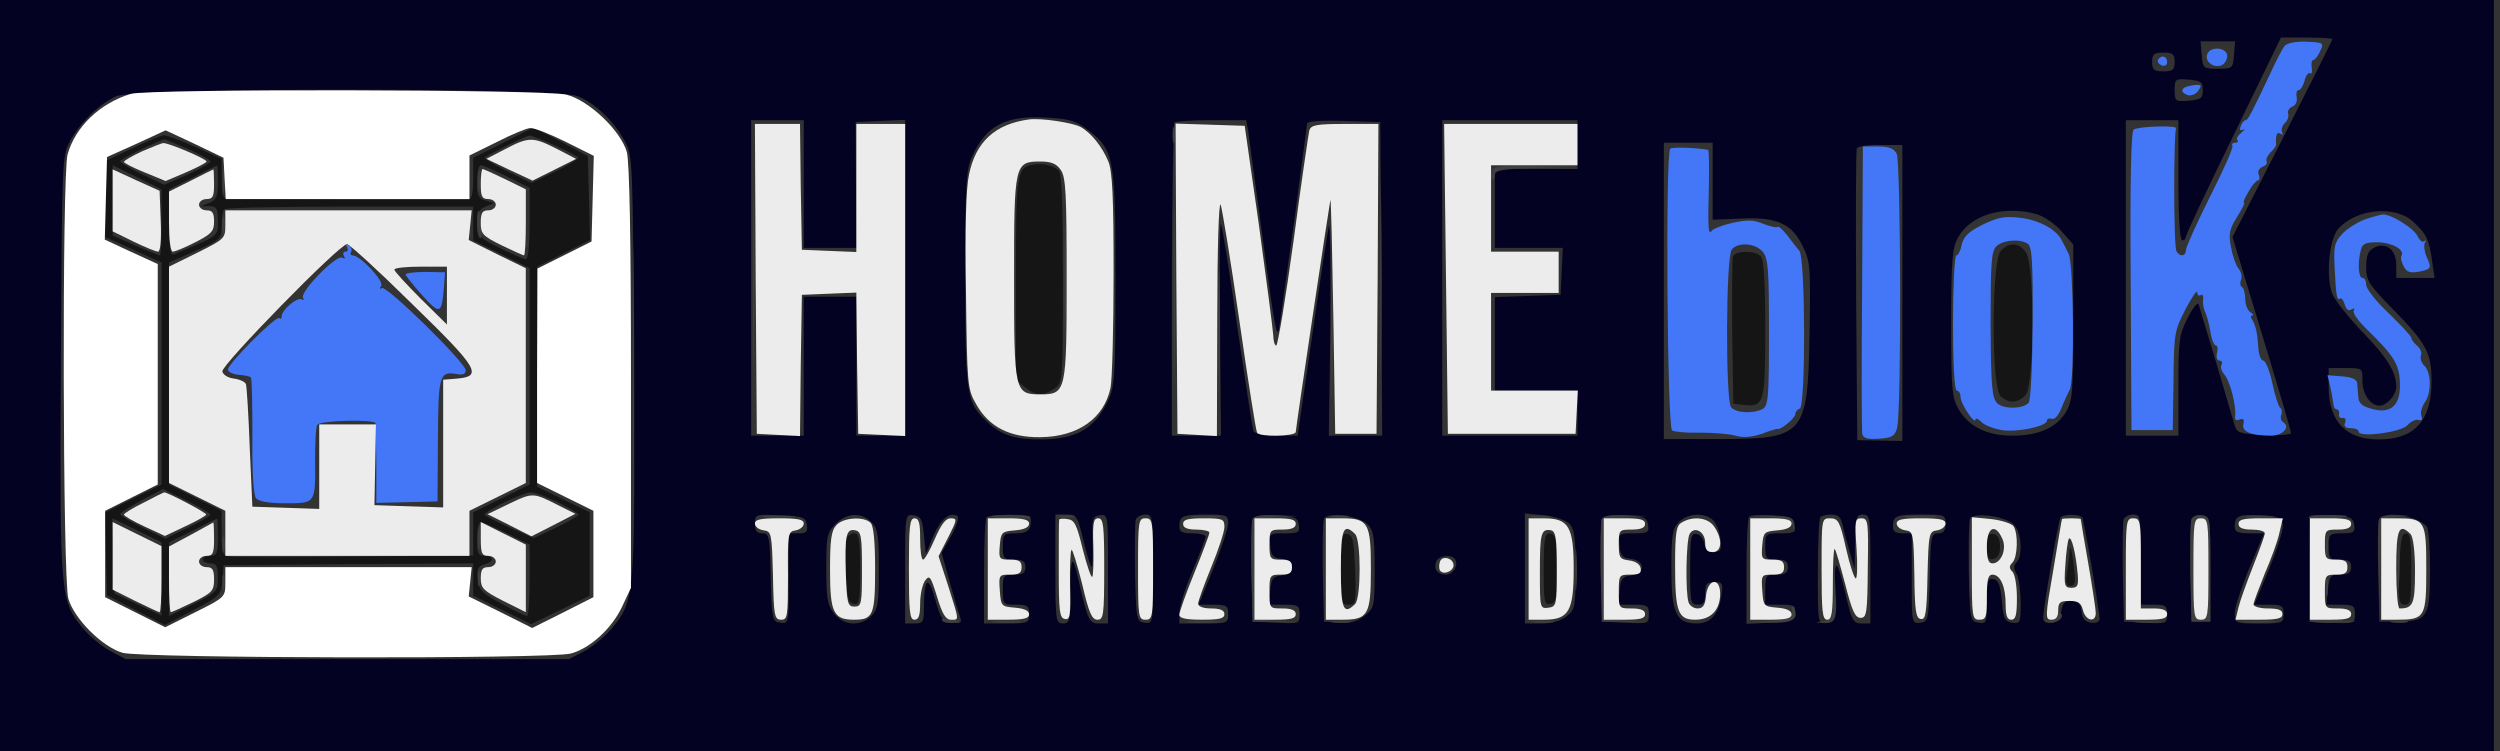 <svg width="213" height="64" viewBox="0 0 213 64" fill="none" xmlns="http://www.w3.org/2000/svg">
<rect x="0" y="0" width="213" height="64" fill="#333333" stroke="none"/>
<g clip-path="url(#clip0_661_802)">
<path d="M0 32V64H106.24H212.48V32V0H106.24H0V32ZM198.72 3.328C198.72 3.424 196.8 7.232 194.464 11.84L190.208 20.192L192.704 28.416C194.08 32.928 195.2 36.736 195.2 36.896C195.2 37.024 194.176 37.12 192.896 37.056C190.784 36.96 190.592 36.896 190.368 36.16C189.568 33.376 187.456 26.336 187.328 25.952C187.264 25.696 186.848 26.176 186.4 27.072C185.664 28.512 185.6 28.992 185.6 32.864V37.12H183.36H181.12V23.68V10.24H183.36H185.6V15.36C185.6 18.56 185.728 20.48 185.92 20.48C186.112 20.48 186.24 20.352 186.24 20.16C186.24 20 188.064 16.096 190.304 11.52L194.336 3.2H196.544C197.728 3.2 198.72 3.264 198.72 3.328ZM190.336 4.704C190.24 5.824 190.208 5.856 188.96 5.856C187.712 5.856 187.68 5.824 187.584 4.704L187.488 3.52H188.96H190.432L190.336 4.704ZM185.28 5.28C185.28 5.952 185.12 6.08 184.32 6.08C183.52 6.08 183.36 5.952 183.36 5.28C183.36 4.608 183.52 4.48 184.32 4.48C185.12 4.48 185.28 4.608 185.28 5.28ZM187.68 7.68C187.68 8.384 187.52 8.48 186.496 8.576C185.344 8.672 185.28 8.64 185.28 7.68C185.28 6.72 185.344 6.688 186.496 6.784C187.52 6.88 187.68 6.976 187.68 7.68ZM49.216 8.192C50.72 8.8 52.32 10.336 53.216 12C53.92 13.248 53.92 13.536 54.016 31.168C54.112 50.912 54.08 51.168 52.128 53.536C51.584 54.208 50.528 55.072 49.824 55.456L48.48 56.16H29.6H10.72L9.376 55.456C8.672 55.072 7.616 54.208 7.072 53.536C5.12 51.168 5.088 50.912 5.184 31.168C5.28 13.536 5.28 13.248 5.984 12C6.848 10.4 8.48 8.832 9.92 8.192C11.616 7.456 47.456 7.456 49.216 8.192ZM92.64 11.04C94.912 12.736 95.04 13.376 95.04 23.68C95.04 31.872 94.976 32.928 94.432 34.08C93.312 36.512 91.712 37.44 88.64 37.44C86.4 37.44 85.28 37.056 84.064 35.904C82.336 34.272 82.24 33.696 82.24 23.712C82.24 15.52 82.304 14.432 82.848 13.28C84 10.72 85.696 9.824 89.024 10.016C91.104 10.112 91.648 10.272 92.64 11.04ZM68.48 15.68V21.12H70.72H72.992L72.928 15.744L72.896 10.4L75.008 10.304L77.12 10.208V23.68V37.12H75.04H72.96V31.2V25.28H70.72H68.48V31.2V37.12H66.24H64V23.68V10.24H66.24H68.48V15.68ZM106.336 11.104C106.4 11.616 106.944 15.52 107.52 19.84C108.608 28.064 108.832 29.28 109.024 27.68C109.088 27.136 109.664 23.136 110.272 18.784C110.848 14.4 111.36 10.688 111.36 10.528C111.36 10.336 112.672 10.24 114.496 10.304L117.6 10.4L117.696 23.744L117.76 37.12H115.488H113.216L113.344 27.84C113.376 22.72 113.344 18.88 113.216 19.264C113.12 19.68 112.48 23.84 111.808 28.544L110.56 37.12H108.768C107.616 37.12 106.88 36.96 106.784 36.704C106.72 36.512 106.112 32.576 105.44 28C104.8 23.424 104.16 19.424 104.032 19.104C103.936 18.784 103.872 22.72 103.936 27.84L104.032 37.12H101.952H99.84V23.872C99.872 16.608 99.968 10.56 100.064 10.432C100.192 10.336 101.6 10.24 103.2 10.24H106.176L106.336 11.104ZM134.4 12.32V14.4H130.88H127.36V17.76V21.12H130.24H133.152L133.056 23.104L132.96 25.12L130.176 25.216L127.36 25.312V29.28V33.28H130.88H134.4V35.2V37.12H128.64H122.88V23.68V10.24H128.64H134.4V12.32ZM145.92 15.456V18.72L148.288 18.624C151.36 18.464 152.672 19.04 153.6 20.992C154.24 22.272 154.272 22.816 154.176 28.384C154.016 37.152 153.792 37.408 146.304 37.408H141.76V24.768V12.16H143.84H145.92V15.456ZM162.08 24.96V37.568L160.16 37.536L158.24 37.504L158.144 25.248C158.112 18.496 158.112 12.832 158.208 12.64C158.272 12.48 159.168 12.32 160.192 12.352H162.08V24.96ZM173.504 18.24C174.144 18.432 175.104 19.072 175.648 19.712L176.64 20.832V27.456C176.64 33.536 176.576 34.176 176 35.136C175.2 36.448 173.664 37.12 171.456 37.12C169.312 37.12 167.744 36.352 166.88 34.88C166.304 33.856 166.24 33.216 166.24 27.52C166.24 22.176 166.336 21.12 166.816 20.256C167.872 18.304 170.688 17.472 173.504 18.24ZM205.632 18.912C206.72 19.936 206.944 20.352 207.2 22.144L207.424 23.68H205.792H204.16V22.56C204.16 21.248 203.264 20.576 202.24 21.12C201.76 21.376 201.6 21.792 201.6 22.752C201.6 23.904 201.824 24.256 203.872 26.336C206.752 29.28 207.168 30.08 207.168 32.48C207.168 35.84 205.728 37.44 202.656 37.44C199.904 37.44 198.432 35.936 198.4 33.024V31.36H199.84C201.28 31.36 201.28 31.36 201.28 32.448C201.28 33.568 201.952 34.56 202.72 34.56C203.36 34.56 204.16 33.664 204.16 32.96C204.16 31.712 203.424 30.496 201.312 28.32C200.128 27.072 198.944 25.6 198.72 25.056C198.144 23.552 198.432 20.384 199.232 19.488C200.768 17.76 204.096 17.472 205.632 18.912ZM68.736 44.704C68.832 45.312 68.704 45.44 68.032 45.44H67.2V49.312C67.2 53.12 67.2 53.152 66.496 53.056C65.792 52.96 65.76 52.832 65.664 49.184C65.6 45.696 65.536 45.44 64.96 45.44C64.48 45.44 64.32 45.216 64.32 44.64C64.32 43.808 64.352 43.808 66.496 43.904C68.448 44 68.64 44.064 68.736 44.704ZM74.24 44.48C74.784 45.024 74.88 45.536 74.88 48.48C74.88 51.424 74.784 51.936 74.24 52.48C73.312 53.408 71.872 53.312 71.072 52.288C70.496 51.552 70.4 50.976 70.4 48.416C70.4 45.664 70.464 45.344 71.2 44.64C72.128 43.68 73.376 43.616 74.24 44.48ZM78.72 45.6L78.88 47.2L79.52 45.664C80.128 44.224 80.928 43.584 81.568 43.968C81.728 44.096 81.504 44.832 81.056 45.632L80.224 47.104L80.928 49.632C81.312 51.04 81.728 52.416 81.824 52.672C81.952 53.056 81.824 53.152 81.12 53.056C80.32 52.96 80.16 52.768 79.68 51.072C79.104 48.96 78.72 49.216 78.72 51.712C78.72 52.992 78.656 53.12 77.92 53.12H77.12V48.448C77.12 43.808 77.12 43.808 77.856 43.904C78.464 44 78.592 44.256 78.72 45.6ZM87.744 44.032C87.84 44.128 87.872 44.48 87.776 44.832C87.648 45.28 87.328 45.44 86.528 45.44C85.504 45.44 85.44 45.504 85.44 46.56C85.44 47.584 85.504 47.68 86.4 47.68C87.136 47.68 87.36 47.808 87.36 48.32C87.36 48.832 87.136 48.96 86.4 48.96C85.504 48.96 85.44 49.024 85.44 50.24C85.44 51.488 85.472 51.52 86.56 51.52C87.552 51.52 87.68 51.616 87.68 52.32C87.68 53.088 87.584 53.12 85.76 53.12H83.84V48.704C83.84 46.272 83.936 44.16 84.064 44.064C84.32 43.808 87.488 43.776 87.744 44.032ZM92.32 46.08C92.608 47.296 92.928 48.32 93.024 48.32C93.088 48.32 93.12 47.36 93.088 46.144C93.024 44.16 93.056 44 93.696 43.904C94.4 43.808 94.4 43.84 94.4 48.448V53.12H93.6C92.8 53.12 92.672 52.832 91.872 49.344C91.392 47.104 91.2 47.392 91.2 50.336C91.2 52.896 91.136 53.12 90.56 53.12C89.952 53.12 89.92 52.896 89.92 48.48V43.84H90.848C91.712 43.84 91.808 43.936 92.32 46.08ZM98.24 48.512C98.24 53.152 98.24 53.152 97.536 53.056C96.832 52.96 96.8 52.832 96.704 48.832C96.672 46.528 96.704 44.48 96.768 44.256C96.864 44.032 97.248 43.84 97.6 43.84C98.208 43.84 98.24 44.032 98.24 48.512ZM104.64 44.576C104.64 44.992 104.064 46.72 103.392 48.416L102.112 51.52H103.392C104.512 51.52 104.64 51.616 104.64 52.32C104.64 53.088 104.576 53.12 102.56 53.12H100.48V52.192C100.48 51.68 100.992 50.08 101.6 48.64C102.208 47.2 102.72 45.888 102.72 45.728C102.72 45.568 102.208 45.44 101.6 45.44C100.736 45.44 100.48 45.312 100.48 44.864C100.48 43.968 100.736 43.84 102.784 43.84C104.512 43.84 104.64 43.904 104.64 44.576ZM110.656 44.704C110.752 45.376 110.624 45.44 109.44 45.44C108.128 45.44 108.128 45.472 108.224 46.464C108.288 47.36 108.48 47.552 109.216 47.616C109.824 47.68 110.08 47.904 110.08 48.32C110.08 48.736 109.824 48.96 109.216 49.024C108.448 49.12 108.32 49.28 108.224 50.304L108.128 51.52H109.408C110.592 51.52 110.72 51.584 110.72 52.32C110.72 53.12 110.688 53.152 108.736 53.056L106.72 52.96L106.624 48.832C106.592 46.528 106.624 44.48 106.72 44.256C106.816 43.936 107.392 43.84 108.704 43.904C110.336 44 110.56 44.096 110.656 44.704ZM116.48 44.64C117.024 45.152 117.12 45.664 117.12 48.512C117.12 51.68 117.088 51.808 116.256 52.48C115.616 52.96 115.04 53.12 114.112 53.056L112.8 52.96L112.704 48.832C112.672 46.528 112.704 44.48 112.8 44.224C113.024 43.584 115.648 43.904 116.48 44.64ZM133.696 44.608C134.144 45.056 134.24 45.792 134.24 48.512C134.24 51.68 134.208 51.936 133.472 52.512C132.992 52.896 132.224 53.12 131.328 53.12H129.92V48.448V43.744L131.552 43.904C132.448 44 133.408 44.32 133.696 44.608ZM140.416 44.704C140.512 45.376 140.384 45.44 139.2 45.44C137.888 45.44 137.888 45.472 137.984 46.464C138.048 47.36 138.24 47.552 138.976 47.616C140.192 47.776 140.192 48.864 138.976 49.024C138.24 49.12 138.08 49.28 137.984 50.304L137.888 51.52H139.168C140.352 51.52 140.48 51.584 140.48 52.32C140.48 53.12 140.448 53.152 138.496 53.056L136.48 52.96L136.384 48.832C136.352 46.528 136.384 44.48 136.48 44.256C136.576 43.936 137.152 43.84 138.464 43.904C140.096 44 140.32 44.096 140.416 44.704ZM146.016 44.384C146.528 44.992 146.848 46.816 146.464 46.944C145.792 47.2 145.312 46.944 145.216 46.336C145.152 45.92 144.864 45.568 144.576 45.504C144.064 45.408 144 45.696 144 48.448C144 51.296 144.032 51.52 144.64 51.52C145.152 51.52 145.28 51.296 145.28 50.56C145.28 49.76 145.408 49.6 146.048 49.6C146.784 49.6 146.816 49.696 146.656 50.784C146.432 52.352 145.728 53.12 144.576 53.12C142.816 53.12 142.4 52.256 142.4 48.48C142.4 45.536 142.496 45.024 143.04 44.48C143.84 43.68 145.344 43.648 146.016 44.384ZM152.896 44.704C152.992 45.376 152.864 45.44 151.712 45.44C150.432 45.44 150.4 45.472 150.4 46.56C150.4 47.584 150.464 47.68 151.36 47.68C152.096 47.68 152.32 47.808 152.32 48.32C152.32 48.832 152.096 48.96 151.36 48.96C150.464 48.96 150.4 49.024 150.4 50.24V51.52H151.712C152.864 51.52 152.992 51.584 152.896 52.224C152.8 52.896 152.608 52.96 150.816 53.056L148.8 53.152V48.704C148.8 46.272 148.896 44.16 149.024 44.032C149.152 43.904 150.048 43.84 151.04 43.904C152.576 44 152.8 44.096 152.896 44.704ZM156.992 44.704C157.088 45.216 157.376 46.24 157.6 47.04L158.016 48.48L158.048 46.144C158.08 44.064 158.144 43.84 158.72 43.84C159.328 43.84 159.36 44.064 159.36 48.48V53.12H158.592C157.92 53.12 157.76 52.864 157.28 50.784C156.48 47.456 156.288 47.36 156.32 50.336C156.32 52.832 156.288 52.96 155.616 53.056C154.88 53.152 154.88 53.152 154.88 48.704C154.88 46.272 154.976 44.16 155.104 44.064C155.2 43.936 155.648 43.84 156.032 43.84C156.608 43.84 156.832 44.064 156.992 44.704ZM165.76 44.64C165.76 45.216 165.6 45.44 165.12 45.44C164.544 45.44 164.48 45.696 164.416 49.184C164.32 52.832 164.288 52.96 163.616 53.056C162.88 53.152 162.88 53.12 162.88 49.312V45.44H162.08C161.504 45.44 161.28 45.28 161.28 44.864C161.28 43.936 161.536 43.84 163.744 43.84C165.696 43.84 165.76 43.872 165.76 44.64ZM171.552 44.672C172.224 45.28 172.384 47.328 171.808 47.904C171.552 48.16 171.552 48.448 171.808 48.896C172 49.248 172.16 50.368 172.16 51.36C172.16 53.056 172.128 53.152 171.456 53.056C170.816 52.96 170.688 52.736 170.56 51.2C170.432 49.856 170.272 49.408 169.856 49.344C169.344 49.248 169.28 49.504 169.28 51.2C169.28 53.056 169.248 53.152 168.576 53.056C167.872 52.96 167.84 52.832 167.744 48.832C167.712 46.528 167.744 44.48 167.84 44.224C168.064 43.616 170.752 43.936 171.552 44.672ZM177.408 44.096C177.568 44.352 178.88 52.032 178.88 52.736C178.88 52.992 178.592 53.12 178.176 53.056C177.632 52.992 177.408 52.704 177.344 52.064C177.248 51.392 177.056 51.2 176.48 51.2C175.904 51.2 175.712 51.392 175.616 52.064C175.552 52.704 175.328 52.992 174.816 53.056C174.304 53.12 174.08 52.992 174.08 52.608C174.08 51.84 175.36 44.416 175.552 44.096C175.776 43.776 177.184 43.776 177.408 44.096ZM182.4 47.68V51.52H183.52C184.512 51.52 184.64 51.616 184.64 52.32C184.64 53.12 184.576 53.152 182.816 53.056L180.96 52.96L180.864 48.832C180.832 46.528 180.864 44.48 180.928 44.256C181.024 44.032 181.408 43.84 181.76 43.84C182.368 43.84 182.4 44.032 182.4 47.68ZM188.32 48.48V52.96H187.52H186.72L186.624 48.832C186.592 46.528 186.624 44.48 186.72 44.224C186.816 44 187.2 43.84 187.584 43.904C188.32 44 188.32 44.064 188.32 48.48ZM194.496 44.704C194.56 45.088 194.016 46.784 193.344 48.448L192.064 51.52H193.312C194.432 51.52 194.56 51.616 194.56 52.32C194.56 53.088 194.496 53.12 192.48 53.12C190.432 53.12 190.4 53.12 190.4 52.224C190.4 51.744 190.976 50.016 191.648 48.384L192.896 45.44H191.648C190.656 45.44 190.4 45.312 190.4 44.864C190.4 43.936 190.72 43.808 192.64 43.904C194.176 44 194.4 44.096 194.496 44.704ZM200.576 44.704C200.672 45.344 200.544 45.44 199.552 45.44C198.464 45.44 198.4 45.504 198.4 46.56C198.4 47.584 198.464 47.68 199.36 47.68C200.096 47.68 200.32 47.808 200.32 48.32C200.32 48.8 200.096 48.96 199.392 48.96C198.56 48.96 198.464 49.056 198.336 50.24L198.208 51.52H199.424C200.512 51.52 200.64 51.616 200.64 52.32C200.64 53.12 200.576 53.152 198.688 53.056L196.768 52.96V48.544C196.768 46.144 196.8 44.096 196.8 44C196.8 43.872 197.632 43.84 198.656 43.904C200.256 44 200.48 44.096 200.576 44.704ZM205.664 44.192C206.144 44.352 206.656 44.704 206.784 44.896C206.912 45.12 207.04 46.72 207.04 48.512C207.04 52.544 206.816 52.928 204.448 52.96H202.72L202.624 48.864C202.56 46.592 202.592 44.544 202.688 44.288C202.88 43.744 204.384 43.712 205.664 44.192ZM123.968 47.648C124.288 48.16 123.808 48.96 123.2 48.96C122.464 48.96 122.112 48.448 122.368 47.84C122.56 47.328 123.712 47.2 123.968 47.648Z" fill="#030222"/>
<path d="M42.818 12.192L40.322 13.44V15.2C40.322 16.384 40.194 16.96 39.938 16.992C39.714 16.992 35.202 16.992 29.922 16.992C24.642 16.96 20.002 16.96 19.618 16.96C18.946 16.96 18.882 16.8 18.882 15.232V13.536L16.642 12.512C15.394 11.968 14.21 11.52 13.986 11.52C13.762 11.52 12.546 12.032 11.266 12.64L8.962 13.728V16.96V20.192L11.362 21.28L13.762 22.368V31.84V41.28L11.362 42.464L8.93 43.68L9.026 47.2L9.122 50.72L11.586 52L14.05 53.248L16.45 52C18.786 50.752 18.85 50.688 18.946 49.44L19.042 48.16L29.698 48.064L40.322 48V49.376V50.752L42.786 51.968L45.25 53.184L47.746 51.968L50.242 50.752V47.2V43.648L48.002 42.56L45.762 41.472V32.096V22.72L48.002 21.6L50.274 20.448L50.178 16.896L50.082 13.312L47.842 12.096C46.626 11.456 45.538 10.912 45.442 10.912C45.346 10.912 44.162 11.488 42.818 12.192ZM47.266 12.384C48.354 12.896 49.282 13.344 49.282 13.44C49.282 13.536 48.386 14.08 47.298 14.624L45.282 15.584L43.298 14.624C42.178 14.08 41.282 13.536 41.282 13.44C41.314 13.312 44.674 11.616 45.122 11.552C45.218 11.52 46.178 11.904 47.266 12.384ZM15.97 12.672C17.058 13.152 17.922 13.632 17.922 13.76C17.922 13.888 17.026 14.4 15.97 14.88L13.986 15.744L12.13 14.848C11.074 14.368 10.242 13.856 10.242 13.728C10.242 13.568 12.898 12.256 13.986 11.872C14.018 11.84 14.914 12.224 15.97 12.672ZM13.762 18.944C13.762 20.48 13.698 21.76 13.634 21.76C13.538 21.76 12.61 21.376 11.554 20.928L9.602 20.064V17.088V14.08L11.682 15.104L13.762 16.128V18.944ZM18.562 15.52C18.562 16.736 18.434 17.024 17.858 17.28L17.122 17.568H17.858C18.466 17.6 18.562 17.76 18.562 18.848C18.562 20.16 18.722 20.032 14.818 21.664C14.498 21.792 14.402 21.12 14.402 18.976V16.128L16.418 15.136C17.506 14.56 18.434 14.112 18.498 14.112C18.53 14.08 18.562 14.72 18.562 15.52ZM43.202 15.04L45.122 16V19.04C45.122 20.896 44.994 22.08 44.802 22.08C44.61 22.08 43.618 21.632 42.562 21.12C40.77 20.224 40.642 20.064 40.642 19.04C40.642 18.144 40.802 17.824 41.378 17.6L42.082 17.312L41.378 17.088C40.77 16.928 40.642 16.672 40.642 15.488C40.642 14.72 40.802 14.08 40.962 14.08C41.154 14.08 42.146 14.528 43.202 15.04ZM40.322 19.04V20.48L42.722 21.664L45.122 22.848V32.064V41.28L42.722 42.464L40.322 43.648V45.504V47.328L30.338 47.424C24.834 47.488 20.002 47.488 19.618 47.424C18.946 47.328 18.882 47.136 18.882 45.408V43.52L16.642 42.4L14.402 41.28V31.808V22.368L16.642 21.376C18.818 20.416 18.882 20.352 18.882 19.2C18.882 18.56 18.978 17.92 19.106 17.824C19.202 17.696 24.034 17.6 29.826 17.6H40.322V19.04ZM17.922 43.84C17.922 43.968 17.058 44.448 16.002 44.96L14.082 45.888L12.162 44.96C11.106 44.448 10.242 43.936 10.242 43.808C10.242 43.68 11.074 43.168 12.066 42.624L13.89 41.664L15.906 42.656C17.026 43.2 17.922 43.744 17.922 43.84ZM47.522 42.784C48.482 43.264 49.282 43.744 49.282 43.84C49.282 43.968 48.418 44.448 47.362 44.96L45.474 45.856L43.394 44.928C42.242 44.416 41.282 43.936 41.282 43.84C41.282 43.552 44.578 41.952 45.186 41.952C45.506 41.92 46.53 42.304 47.522 42.784ZM13.762 49.344V52.448L11.778 51.52L9.762 50.56L9.666 47.36L9.57 44.16L11.682 45.184L13.762 46.208V49.344ZM18.562 45.76C18.562 47.136 18.466 47.36 17.922 47.36C17.57 47.36 17.282 47.488 17.282 47.68C17.282 47.84 17.57 48 17.922 48C18.434 48 18.562 48.224 18.562 49.216C18.562 50.368 18.498 50.464 16.482 51.456L14.402 52.48V49.344V46.208L16.418 45.216C17.506 44.64 18.434 44.192 18.498 44.192C18.53 44.16 18.562 44.864 18.562 45.76ZM43.202 45.44L45.122 46.4V49.44C45.122 51.104 45.026 52.48 44.898 52.48C44.738 52.48 43.778 52 42.722 51.424C41.026 50.528 40.802 50.272 40.706 49.344C40.61 48.48 40.738 48.224 41.25 48.096C42.114 47.872 42.114 47.36 41.282 47.36C40.738 47.36 40.642 47.136 40.642 45.92C40.642 45.12 40.802 44.48 40.962 44.48C41.154 44.48 42.146 44.928 43.202 45.44Z" fill="#151515"/>
<path d="M88.095 14.016C86.623 14.24 86.559 14.592 86.559 23.744V32.384L87.327 32.992C88.223 33.728 88.895 33.76 89.855 33.088C90.559 32.608 90.559 32.544 90.559 23.712C90.559 16.96 90.463 14.72 90.175 14.496C89.567 14.048 88.895 13.888 88.095 14.016Z" fill="#151515"/>
<path d="M147.647 21.856C147.583 22.08 147.551 24.992 147.583 28.32L147.679 34.4L148.575 34.496C150.303 34.688 150.399 34.368 150.399 28.032C150.399 23.936 150.271 22.08 150.015 21.824C149.503 21.312 147.871 21.344 147.647 21.856Z" fill="#151515"/>
<path d="M170.463 21.376C169.663 22.24 169.663 32.96 170.431 33.728C171.103 34.4 171.935 34.368 172.575 33.664C173.343 32.8 173.375 22.592 172.607 21.504C172.031 20.64 171.167 20.608 170.463 21.376Z" fill="#151515"/>
<path d="M72.129 45.856C72.032 46.112 72.001 47.424 72.064 48.832C72.16 50.944 72.257 51.36 72.737 51.456C73.216 51.552 73.281 51.264 73.281 48.512C73.281 45.952 73.184 45.44 72.8 45.44C72.513 45.44 72.225 45.632 72.129 45.856Z" fill="#151515"/>
<path d="M114.238 48.448C114.238 51.328 114.27 51.52 114.878 51.52C115.518 51.52 115.55 51.36 115.454 48.576C115.358 46.048 115.262 45.6 114.814 45.504C114.302 45.408 114.238 45.696 114.238 48.448Z" fill="#151515"/>
<path d="M131.52 48.512C131.52 51.264 131.584 51.552 132.096 51.456C132.544 51.36 132.672 50.944 132.736 49.12C132.864 46.496 132.64 45.44 132 45.44C131.616 45.44 131.52 46.016 131.52 48.512Z" fill="#151515"/>
<path d="M169.281 46.56C169.281 47.488 169.377 47.712 169.857 47.616C170.209 47.552 170.401 47.2 170.401 46.56C170.401 45.92 170.209 45.568 169.857 45.504C169.377 45.408 169.281 45.632 169.281 46.56Z" fill="#151515"/>
<path d="M176.322 47.072C176.322 47.328 176.226 48.064 176.13 48.704C175.97 49.664 176.034 49.92 176.386 49.92C176.802 49.92 176.866 49.6 176.706 48.384C176.546 46.912 176.322 46.144 176.322 47.072Z" fill="#151515"/>
<path d="M204.416 48.48C204.32 51.2 204.384 51.52 204.896 51.52C205.376 51.52 205.44 51.168 205.44 48.48C205.44 46.048 205.344 45.44 204.992 45.44C204.608 45.44 204.512 46.112 204.416 48.48Z" fill="#151515"/>
<path d="M194.655 3.904C194.463 4.128 193.919 5.184 193.439 6.24C191.775 9.76 191.519 10.24 191.327 10.24C191.199 10.24 191.007 10.464 190.911 10.752C190.783 11.072 190.847 11.168 191.135 11.04C191.327 10.912 191.263 11.04 190.975 11.296C190.655 11.552 190.495 11.84 190.623 11.936C190.719 12.064 190.655 12.16 190.431 12.16C190.207 12.16 190.111 12.288 190.207 12.416C190.303 12.544 189.439 14.496 188.287 16.768C187.167 19.008 186.239 21.056 186.239 21.312C186.239 21.824 185.727 21.92 185.439 21.408C185.183 21.056 185.183 11.328 185.407 10.944C185.567 10.656 182.239 10.752 181.791 11.04C181.567 11.168 181.471 15.52 181.535 23.936L181.599 36.64H183.359H185.119L185.183 32.416C185.215 28.384 185.279 28.16 186.207 26.336C186.751 25.312 187.199 24.672 187.199 24.896C187.199 25.12 187.327 25.248 187.487 25.152C187.647 25.024 187.743 25.216 187.711 25.504C187.647 25.824 187.743 26.304 187.871 26.56C187.999 26.816 188.223 27.584 188.319 28.224C188.415 28.896 188.639 29.44 188.799 29.44C188.927 29.44 188.991 29.728 188.895 30.08C188.799 30.464 188.895 30.72 189.087 30.72C189.311 30.72 189.375 30.88 189.279 31.072C189.151 31.232 189.279 31.648 189.535 31.936C190.015 32.48 190.559 34.688 190.431 35.488C190.367 35.744 190.527 35.872 190.815 35.744C191.135 35.616 191.231 35.744 191.135 36.128C190.975 36.768 191.775 37.12 193.471 37.12C194.495 37.12 195.167 36.384 194.527 35.968C194.335 35.872 194.271 35.584 194.367 35.328C194.463 35.104 194.399 34.816 194.271 34.752C194.143 34.656 193.823 33.696 193.599 32.64C193.375 31.584 193.023 30.72 192.831 30.72C192.639 30.72 192.447 30.24 192.415 29.664C192.319 28.288 192.191 27.776 191.903 27.264C191.743 27.072 191.743 26.88 191.903 26.88C192.031 26.88 191.967 26.752 191.711 26.592C191.487 26.432 191.295 25.92 191.295 25.472C191.295 24.992 191.167 24.544 191.007 24.448C190.879 24.384 190.815 24.096 190.943 23.84C191.039 23.552 190.943 23.136 190.719 22.88C190.495 22.592 190.207 21.792 190.079 21.056C189.855 19.936 189.951 19.52 190.591 18.496C191.007 17.824 191.295 17.28 191.199 17.28C191.071 17.28 191.263 16.832 191.583 16.32C191.871 15.776 192.255 15.36 192.383 15.36C192.511 15.36 192.543 15.136 192.447 14.88C192.319 14.624 192.479 14.336 192.767 14.208C193.055 14.112 193.215 13.888 193.119 13.76C193.023 13.6 193.183 13.28 193.439 12.992C193.727 12.736 193.951 12.416 193.919 12.32C193.887 11.456 193.983 11.2 194.303 11.392C194.495 11.52 194.559 11.488 194.431 11.264C194.335 11.072 194.431 10.752 194.655 10.496C194.911 10.272 195.039 9.888 194.943 9.664C194.879 9.472 195.039 9.184 195.295 9.088C195.583 8.992 195.743 8.64 195.679 8.288C195.615 7.968 195.679 7.68 195.839 7.68C195.999 7.68 196.223 7.328 196.351 6.88C196.447 6.432 196.671 6.144 196.831 6.24C196.959 6.336 197.023 6.112 196.959 5.76C196.895 5.408 196.959 5.12 197.087 5.12C197.215 5.12 197.503 4.768 197.663 4.384C198.015 3.648 197.983 3.616 196.479 3.552C195.583 3.52 194.847 3.68 194.655 3.904Z" fill="#4377F8"/>
<path d="M188.062 4.608C187.806 5.216 188.574 5.824 189.246 5.568C189.534 5.472 189.758 5.088 189.758 4.768C189.758 4.032 188.318 3.904 188.062 4.608Z" fill="#4377F8"/>
<path d="M183.872 5.088C183.776 5.248 183.904 5.44 184.16 5.568C184.448 5.664 184.64 5.568 184.64 5.28C184.64 4.768 184.128 4.64 183.872 5.088Z" fill="#4377F8"/>
<path d="M186.656 7.296C185.824 7.424 185.696 7.84 186.368 8.096C186.624 8.192 187.008 8.064 187.232 7.808C187.68 7.232 187.584 7.136 186.656 7.296Z" fill="#4377F8"/>
<path d="M142.302 12.672C141.886 13.088 142.046 36.416 142.462 36.672C142.686 36.8 143.742 36.896 144.862 36.864C145.982 36.864 147.326 36.96 147.87 37.12C148.51 37.312 149.246 37.248 150.11 36.96C150.782 36.704 151.39 36.512 151.454 36.544C151.678 36.672 152.958 35.616 152.958 35.296C152.958 35.104 153.118 34.88 153.342 34.816C153.854 34.624 153.822 21.984 153.31 21.376C153.118 21.152 152.638 20.544 152.286 20.064C151.902 19.584 151.518 19.232 151.454 19.328C151.358 19.424 150.814 19.296 150.238 19.072C149.438 18.72 148.862 18.72 147.646 18.976C146.782 19.168 145.982 19.488 145.854 19.648C145.534 20.096 145.502 19.456 145.598 15.744C145.63 14.144 145.598 12.8 145.534 12.768C144.478 12.576 142.494 12.512 142.302 12.672ZM150.174 21.44C150.654 22.016 150.718 22.88 150.718 28.32C150.718 33.92 150.654 34.56 150.174 34.848C149.342 35.264 147.902 35.2 147.486 34.688C147.006 34.08 147.038 21.856 147.55 21.248C148.094 20.608 149.534 20.704 150.174 21.44Z" fill="#4377F8"/>
<path d="M158.654 24.416C158.59 31.008 158.622 36.608 158.654 36.928C158.75 37.344 159.038 37.44 160.094 37.376C161.182 37.312 161.438 37.152 161.63 36.48C162.014 35.136 161.95 13.792 161.598 13.088C161.342 12.64 160.926 12.48 159.998 12.48H158.718L158.654 24.416Z" fill="#4377F8"/>
<path d="M168.926 19.136C167.71 19.744 167.294 20.16 167.134 20.864C167.038 21.344 166.846 21.76 166.686 21.76C166.526 21.76 166.398 24.352 166.398 27.52C166.398 31.136 166.526 33.28 166.718 33.28C166.91 33.28 167.038 33.536 167.038 33.824C167.038 34.4 168.286 36.256 168.318 35.744C168.318 35.584 168.542 35.68 168.798 35.936C169.054 36.224 169.822 36.512 170.526 36.64C171.838 36.864 174.398 36.32 174.398 35.84C174.398 35.68 174.59 35.616 174.814 35.68C175.038 35.776 175.39 35.392 175.614 34.816C175.838 34.24 176.19 33.504 176.35 33.184C176.766 32.416 176.67 22.496 176.254 21.632C176.062 21.248 175.806 20.736 175.678 20.512C175.262 19.584 173.758 18.752 172.158 18.56C170.814 18.4 170.27 18.496 168.926 19.136ZM172.766 20.768C173.118 20.992 173.214 22.304 173.182 27.552C173.15 31.264 173.022 34.144 172.83 34.336C172.318 34.848 170.75 34.88 170.174 34.368C169.726 33.92 169.63 33.056 169.598 27.68C169.598 22.4 169.662 21.44 170.078 20.992C170.654 20.448 172.062 20.32 172.766 20.768Z" fill="#4377F8"/>
<path d="M201.501 18.688C200.829 18.944 199.965 19.488 199.549 19.936C198.909 20.64 198.813 20.992 198.909 22.784C199.037 25.312 199.101 25.6 199.389 25.44C199.485 25.344 199.677 25.6 199.773 25.952C199.901 26.368 200.093 26.528 200.349 26.368C200.573 26.24 200.669 26.272 200.541 26.464C200.413 26.656 200.957 27.392 201.693 28.096C204.061 30.4 204.477 31.136 204.477 32.864C204.477 34.592 203.645 35.264 202.109 34.848C201.245 34.624 200.957 34.336 200.925 33.824C200.893 33.44 200.861 32.896 200.829 32.64C200.797 32.32 200.381 32.128 199.549 32.064L198.301 31.968L198.557 33.024C198.685 33.6 198.781 34.272 198.813 34.464C198.813 34.688 198.941 34.88 199.101 34.88C199.229 34.88 199.325 35.072 199.293 35.264C199.229 35.488 199.357 35.648 199.581 35.616C199.805 35.552 199.901 35.744 199.805 36C199.677 36.32 199.805 36.48 200.285 36.48C200.669 36.48 200.957 36.608 200.957 36.768C200.957 37.312 204.605 36.832 205.117 36.224C205.405 35.904 205.821 35.712 206.045 35.776C206.365 35.872 206.429 35.776 206.301 35.424C206.205 35.168 206.333 34.688 206.557 34.336C207.165 33.568 207.165 31.744 206.557 31.168C206.301 30.912 206.173 30.528 206.269 30.272C206.365 30.048 206.205 29.664 205.917 29.44C205.661 29.216 205.437 28.928 205.437 28.768C205.437 28.64 204.573 27.712 203.517 26.688C202.461 25.696 201.597 24.608 201.597 24.256C201.597 23.936 201.469 23.68 201.277 23.68C200.925 23.68 200.861 22.336 201.149 21.28C201.277 20.768 201.565 20.64 202.525 20.64C203.773 20.64 204.925 21.28 204.605 21.792C204.509 21.952 204.605 22.336 204.797 22.688C205.021 23.168 205.341 23.264 205.981 23.168C207.165 22.944 207.197 22.848 206.749 21.888C206.557 21.44 206.493 20.896 206.589 20.704C206.717 20.48 206.717 20.416 206.557 20.544C206.397 20.704 206.141 20.48 205.949 20.064C205.597 19.424 203.773 18.272 203.037 18.272C202.877 18.272 202.173 18.464 201.501 18.688Z" fill="#4377F8"/>
<path d="M29.566 21.056C29.694 21.28 29.63 21.44 29.438 21.44C29.246 21.44 29.182 21.6 29.31 21.824C29.438 22.048 29.406 22.08 29.15 21.952C28.67 21.664 25.502 24.896 25.822 25.376C25.918 25.536 25.886 25.6 25.694 25.504C25.342 25.28 23.998 26.4 23.998 26.944C23.998 27.136 23.902 27.232 23.806 27.104C23.518 26.848 19.262 31.136 19.422 31.52C19.486 31.712 19.902 31.904 20.382 31.936C20.83 31.968 21.31 32.064 21.374 32.16C21.47 32.224 21.502 34.496 21.502 37.184C21.47 40.256 21.598 42.208 21.822 42.464C22.046 42.72 22.91 42.88 24.318 42.88C26.91 42.88 26.878 42.912 26.846 39.2C26.846 37.728 26.91 36.352 27.038 36.192C27.262 35.808 31.998 35.712 31.998 36.064C32.03 36.224 32.03 37.792 32.062 39.584V42.848L34.686 42.784L37.278 42.72L37.31 37.472C37.342 31.904 37.438 31.616 38.942 31.872C39.422 31.968 39.678 31.872 39.678 31.552C39.678 30.912 32.926 24.288 32.542 24.544C32.35 24.672 32.318 24.576 32.478 24.352C32.734 23.936 30.686 21.76 30.046 21.76C29.886 21.76 29.79 21.632 29.918 21.472C30.014 21.312 29.918 21.056 29.726 20.928C29.47 20.8 29.438 20.832 29.566 21.056Z" fill="#4377F8"/>
<path d="M34.559 23.392C34.559 23.488 35.199 24.288 35.967 25.152C37.503 26.848 37.631 26.784 37.823 24.48L37.919 23.2L36.255 23.168C35.327 23.168 34.559 23.264 34.559 23.392Z" fill="#4377F8"/>
<path d="M99.906 11.52C99.906 12.128 99.97 12.384 100.066 12.064C100.13 11.776 100.13 11.264 100.066 10.944C99.97 10.656 99.906 10.912 99.906 11.52Z" fill="#404040"/>
<path d="M117.602 23.84C117.602 31.232 117.634 34.208 117.666 30.464C117.73 26.72 117.73 20.672 117.666 17.024C117.634 13.376 117.602 16.448 117.602 23.84Z" fill="#404040"/>
<path d="M64.16 24C64.16 30.784 64.192 33.536 64.224 30.176C64.288 26.784 64.288 21.216 64.224 17.856C64.192 14.464 64.16 17.216 64.16 24Z" fill="#404040"/>
<path d="M100 24.96C100 31.744 100.032 34.496 100.064 31.136C100.128 27.744 100.128 22.176 100.064 18.816C100.032 15.424 100 18.176 100 24.96Z" fill="#404040"/>
<path d="M18.977 15.36C18.977 16.32 19.041 16.736 19.105 16.224C19.169 15.744 19.169 14.976 19.105 14.464C19.041 13.984 18.977 14.4 18.977 15.36Z" fill="#404040"/>
<path d="M40.738 15.52C40.738 16.384 40.802 16.736 40.866 16.224C40.93 15.744 40.93 15.04 40.866 14.624C40.802 14.24 40.738 14.624 40.738 15.52Z" fill="#404040"/>
<path d="M127.139 14.56C127.043 14.848 127.043 15.168 127.171 15.264C127.267 15.392 127.363 15.232 127.363 14.944C127.363 14.496 127.875 14.4 130.979 14.304L134.563 14.208L130.947 14.144C127.939 14.08 127.299 14.176 127.139 14.56Z" fill="#404040"/>
<path d="M53.922 32C53.922 41.76 53.954 45.76 53.986 40.864C54.05 36 54.05 28 53.986 23.104C53.954 18.24 53.922 22.24 53.922 32Z" fill="#404040"/>
<path d="M90.688 24C90.688 28.32 90.751 30.08 90.784 27.904C90.847 25.76 90.847 22.24 90.784 20.064C90.751 17.92 90.688 19.68 90.688 24Z" fill="#404040"/>
<path d="M40.641 19.008C40.641 19.616 40.737 20.192 40.897 20.288C41.025 20.352 41.089 19.872 41.025 19.168C40.865 17.632 40.641 17.536 40.641 19.008Z" fill="#404040"/>
<path d="M18.945 19.2C18.945 19.808 19.009 20.064 19.105 19.744C19.169 19.456 19.169 18.944 19.105 18.624C19.009 18.336 18.945 18.592 18.945 19.2Z" fill="#404040"/>
<path d="M103.809 28.48C103.809 33.312 103.873 35.296 103.905 32.864C103.969 30.464 103.969 26.496 103.905 24.064C103.873 21.664 103.809 23.648 103.809 28.48Z" fill="#404040"/>
<path d="M113.41 28.8C113.41 33.472 113.474 35.36 113.506 33.024C113.57 30.72 113.57 26.88 113.506 24.544C113.474 22.24 113.41 24.128 113.41 28.8Z" fill="#404040"/>
<path d="M65.184 44.064C65.76 44.128 66.784 44.128 67.424 44.064C68.096 44 67.648 43.936 66.4 43.936C65.184 43.936 64.64 44 65.184 44.064Z" fill="#404040"/>
<path d="M84.48 44.032C85.568 44.256 87.936 44.288 87.776 44.064C87.712 43.936 86.816 43.872 85.824 43.872C84.832 43.904 84.224 43.968 84.48 44.032Z" fill="#404040"/>
<path d="M90.338 44.064C90.626 44.128 91.138 44.128 91.458 44.064C91.746 43.968 91.49 43.904 90.882 43.904C90.274 43.904 90.018 43.968 90.338 44.064Z" fill="#404040"/>
<path d="M101.696 44.064C102.24 44.128 103.2 44.128 103.776 44.064C104.32 44 103.872 43.936 102.72 43.936C101.568 43.936 101.12 44 101.696 44.064Z" fill="#404040"/>
<path d="M106.69 44.256C106.626 44.48 106.594 46.528 106.626 48.832L106.722 52.96L108.802 52.992L110.882 53.024L108.898 52.896L106.882 52.768V48.48V44.192L108.738 44.064L110.562 43.968L108.706 43.904C107.426 43.872 106.818 43.968 106.69 44.256Z" fill="#404040"/>
<path d="M113.536 44.064C113.92 44.128 114.496 44.128 114.816 44.064C115.104 43.968 114.784 43.904 114.08 43.936C113.376 43.936 113.12 44 113.536 44.064Z" fill="#404040"/>
<path d="M130.499 44.064C130.883 44.128 131.523 44.128 131.939 44.064C132.323 44 132.003 43.936 131.203 43.936C130.403 43.936 130.083 44 130.499 44.064Z" fill="#404040"/>
<path d="M136.448 44.256C136.384 44.48 136.352 46.528 136.384 48.832L136.48 52.96L138.56 52.992L140.64 53.024L138.656 52.896L136.64 52.768V48.48V44.192L138.496 44.064L140.32 43.968L138.464 43.904C137.184 43.872 136.576 43.968 136.448 44.256Z" fill="#404040"/>
<path d="M150.849 44.064C152.353 44.16 152.609 44.288 152.769 44.896C152.897 45.504 152.897 45.472 152.865 44.8C152.801 44.064 152.673 44 150.945 43.968L149.121 43.936L150.849 44.064Z" fill="#404040"/>
<path d="M162.465 44.064C163.041 44.128 164.065 44.128 164.705 44.064C165.377 44 164.929 43.936 163.681 43.936C162.465 43.936 161.921 44 162.465 44.064Z" fill="#404040"/>
<path d="M186.721 44.224C186.625 44.48 186.593 46.528 186.625 48.832L186.721 52.96H187.521H188.321V48.48C188.321 44.064 188.321 44 187.585 43.904C187.201 43.84 186.817 44 186.721 44.224ZM188.161 48.48C188.161 52.576 188.129 52.8 187.521 52.8C186.913 52.8 186.881 52.576 186.881 48.48C186.881 44.384 186.913 44.16 187.521 44.16C188.129 44.16 188.161 44.384 188.161 48.48Z" fill="#404040"/>
<path d="M191.619 44.064C192.195 44.128 193.059 44.128 193.539 44.064C194.019 44 193.539 43.936 192.483 43.936C191.427 43.936 191.043 44 191.619 44.064Z" fill="#404040"/>
<path d="M196.705 44.064C196.609 44.224 197.217 44.288 198.017 44.224C200.353 44.064 200.641 43.904 198.657 43.872C197.665 43.872 196.769 43.936 196.705 44.064Z" fill="#404040"/>
<path d="M202.688 44.256C202.624 44.48 202.592 46.176 202.656 48.032L202.752 51.36L202.816 47.776L202.88 44.192L204.096 44.064L205.28 43.936L204.064 43.904C203.328 43.872 202.784 44 202.688 44.256Z" fill="#404040"/>
<path d="M40.738 45.92C40.738 46.784 40.802 47.136 40.866 46.624C40.93 46.144 40.93 45.44 40.866 45.024C40.802 44.64 40.738 45.024 40.738 45.92Z" fill="#404040"/>
<path d="M167.809 48.48C167.809 50.784 167.841 51.648 167.905 50.464C167.969 49.28 167.969 47.392 167.905 46.304C167.841 45.216 167.809 46.176 167.809 48.48Z" fill="#404040"/>
<path d="M18.945 46.4C18.945 47.008 19.009 47.264 19.105 46.944C19.169 46.656 19.169 46.144 19.105 45.824C19.009 45.536 18.945 45.792 18.945 46.4Z" fill="#404040"/>
<path d="M198.176 46.56C198.176 47.264 198.24 47.52 198.304 47.104C198.368 46.72 198.368 46.144 198.304 45.824C198.208 45.536 198.144 45.856 198.176 46.56Z" fill="#404040"/>
<path d="M204.289 48.32C204.289 49.984 204.321 50.688 204.385 49.824C204.449 48.992 204.449 47.648 204.385 46.784C204.321 45.952 204.289 46.656 204.289 48.32Z" fill="#404040"/>
<path d="M134.211 48.48C134.211 50.048 134.243 50.752 134.307 50.016C134.371 49.28 134.371 47.968 134.307 47.136C134.243 46.304 134.211 46.88 134.211 48.48Z" fill="#404040"/>
<path d="M40.707 49.28C40.707 49.888 40.771 50.144 40.867 49.824C40.931 49.536 40.931 49.024 40.867 48.704C40.771 48.416 40.707 48.672 40.707 49.28Z" fill="#404040"/>
<path d="M18.945 49.6C18.945 50.208 19.009 50.464 19.105 50.144C19.169 49.856 19.169 49.344 19.105 49.024C19.009 48.736 18.945 48.992 18.945 49.6Z" fill="#404040"/>
<path d="M156.227 50.624C156.163 52.544 156.099 52.768 155.459 52.896L154.723 53.024L155.459 53.088C156.387 53.12 156.547 52.672 156.387 50.368L156.291 48.48L156.227 50.624Z" fill="#404040"/>
<path d="M198.176 50.08C198.176 50.784 198.24 51.04 198.304 50.624C198.368 50.24 198.368 49.664 198.304 49.344C198.208 49.056 198.144 49.376 198.176 50.08Z" fill="#404040"/>
<path d="M152.673 52.064C152.641 52.704 152.449 52.768 150.657 52.896L148.641 52.992L150.657 53.056C152.705 53.12 153.281 52.8 152.865 51.776C152.769 51.552 152.673 51.68 152.673 52.064Z" fill="#404040"/>
<path d="M175.362 52.416C175.362 52.64 175.042 52.832 174.658 52.832C174.05 52.864 174.018 52.896 174.53 53.024C175.17 53.184 175.938 52.64 175.586 52.256C175.458 52.16 175.362 52.224 175.362 52.416Z" fill="#404040"/>
<path d="M80.289 52.896C80.449 53.056 80.897 53.12 81.313 53.056C81.953 52.96 81.921 52.896 81.025 52.768C80.385 52.672 80.097 52.704 80.289 52.896Z" fill="#404040"/>
<path d="M196.771 52.896C196.899 53.024 197.891 53.12 198.915 53.056L200.803 52.96L198.659 52.8C197.475 52.704 196.643 52.768 196.771 52.896Z" fill="#404040"/>
<path d="M84.739 53.024C85.283 53.088 86.243 53.088 86.819 53.024C87.363 52.96 86.915 52.896 85.763 52.896C84.611 52.896 84.163 52.96 84.739 53.024Z" fill="#404040"/>
<path d="M101.344 53.024C101.92 53.088 102.944 53.088 103.584 53.024C104.256 52.96 103.808 52.896 102.56 52.896C101.344 52.896 100.8 52.96 101.344 53.024Z" fill="#404040"/>
<path d="M113.538 53.024C113.922 53.088 114.562 53.088 114.978 53.024C115.362 52.96 115.042 52.896 114.242 52.896C113.442 52.896 113.122 52.96 113.538 53.024Z" fill="#404040"/>
<path d="M130.656 53.024C131.136 53.088 131.84 53.088 132.256 53.024C132.64 52.96 132.256 52.896 131.36 52.896C130.496 52.896 130.144 52.96 130.656 53.024Z" fill="#404040"/>
<path d="M182.018 53.024C182.594 53.088 183.458 53.088 183.938 53.024C184.418 52.96 183.938 52.896 182.882 52.896C181.826 52.896 181.442 52.96 182.018 53.024Z" fill="#404040"/>
<path d="M191.266 53.024C191.842 53.088 192.866 53.088 193.506 53.024C194.178 52.96 193.73 52.896 192.482 52.896C191.266 52.896 190.722 52.96 191.266 53.024Z" fill="#404040"/>
<path d="M203.778 53.024C204.162 53.088 204.738 53.088 205.058 53.024C205.346 52.928 205.026 52.864 204.322 52.896C203.618 52.896 203.362 52.96 203.778 53.024Z" fill="#404040"/>
<path d="M11.135 8C8.511 8.8 6.431 10.784 5.759 13.152C5.279 14.848 5.343 49.344 5.823 51.008C6.335 52.736 8.703 55.104 10.431 55.616C12.095 56.096 46.911 56.16 48.639 55.68C50.303 55.232 52.127 53.536 52.991 51.712L53.759 50.08V32.16C53.759 20.224 53.631 13.824 53.407 12.96C52.895 11.136 50.175 8.544 48.255 8.064C46.527 7.616 12.575 7.552 11.135 8ZM48.159 12.064L50.591 13.28L50.495 16.928L50.399 20.576L48.095 21.728L45.791 22.88L45.759 32V41.152L48.159 42.336L50.559 43.52V47.2V50.88L47.967 52.192L45.343 53.504L42.655 52.16L39.935 50.816L40.063 49.568L40.191 48.32H29.695H19.199V49.6C19.199 50.88 19.199 50.88 16.639 52.16L14.079 53.44L11.519 52.16L8.959 50.88V47.2V43.52L11.199 42.4L13.439 41.28V31.872V22.496L11.199 21.472L8.927 20.416L9.023 16.896L9.119 13.376L11.615 12.256L14.111 11.104L16.575 12.256L19.039 13.44L19.135 15.2L19.231 16.96H29.599H39.999V15.104V13.248L42.335 12.096C43.583 11.456 44.895 10.912 45.183 10.912C45.503 10.88 46.847 11.424 48.159 12.064Z" fill="white"/>
<path d="M43.038 12.704L41.438 13.536L43.389 14.464L45.373 15.392L47.23 14.464L49.086 13.536L47.422 12.672C45.406 11.648 45.053 11.648 43.038 12.704Z" fill="#ECECEC"/>
<path d="M12.095 12.896C11.263 13.28 10.559 13.696 10.559 13.792C10.559 13.888 11.359 14.304 12.319 14.688L14.111 15.424L15.839 14.688C16.799 14.272 17.599 13.856 17.599 13.76C17.599 13.536 14.335 12.16 13.919 12.192C13.759 12.192 12.927 12.544 12.095 12.896Z" fill="#ECECEC"/>
<path d="M9.598 17.088V19.712L11.358 20.576C12.35 21.056 13.278 21.44 13.47 21.44C13.662 21.44 13.758 20.448 13.694 18.848L13.598 16.256L11.614 15.36L9.598 14.432V17.088Z" fill="#ECECEC"/>
<path d="M16.254 15.392L14.398 16.32V18.88C14.398 20.416 14.526 21.44 14.718 21.44C14.91 21.44 15.774 21.088 16.638 20.64C18.014 19.936 18.238 19.712 18.238 18.88C18.238 18.144 18.11 17.92 17.598 17.92C17.246 17.92 16.958 17.696 16.958 17.44C16.958 17.184 17.246 16.96 17.598 16.96C18.142 16.96 18.238 16.736 18.238 15.68C18.238 14.976 18.206 14.4 18.174 14.432C18.11 14.464 17.246 14.88 16.254 15.392Z" fill="#ECECEC"/>
<path d="M40.961 15.68C40.961 16.736 41.057 16.96 41.601 16.96C41.953 16.96 42.241 17.184 42.241 17.44C42.241 17.696 41.953 17.92 41.601 17.92C41.089 17.92 40.961 18.144 40.961 18.976C40.961 19.936 41.121 20.096 42.721 20.896C43.713 21.376 44.577 21.76 44.641 21.76C44.737 21.76 44.801 20.48 44.801 18.944V16.128L43.041 15.264C42.049 14.784 41.185 14.4 41.121 14.4C41.025 14.4 40.961 14.976 40.961 15.68Z" fill="#ECECEC"/>
<path d="M19.198 19.136C19.198 20.32 19.166 20.352 16.798 21.536L14.398 22.72V31.936V41.152L16.798 42.336L19.198 43.52V45.44V47.36H29.598H39.998V45.44V43.52L42.398 42.336L44.798 41.152V32V22.848L42.366 21.664L39.934 20.448L40.062 19.2L40.19 17.92H29.694H19.198V19.136ZM35.134 25.92C40.766 31.392 41.15 32.064 38.942 32.256L37.758 32.352V37.792V43.232L34.846 43.136L31.902 43.04L31.966 39.584L32.03 36.16H29.63H27.198V39.744V43.36L24.35 43.264L21.502 43.168L21.278 38.144C21.182 35.392 21.022 32.96 20.958 32.736C20.894 32.544 20.446 32.32 19.934 32.256C19.422 32.192 19.006 31.936 18.942 31.648C18.846 31.104 28.926 20.8 29.566 20.8C29.758 20.8 32.286 23.104 35.134 25.92ZM38.078 25.184V27.648L35.838 25.44C34.622 24.224 33.598 23.104 33.598 22.976C33.598 22.816 34.622 22.72 35.838 22.72H38.078V25.184Z" fill="#ECECEC"/>
<path d="M12.255 42.816C11.327 43.264 10.559 43.744 10.559 43.84C10.559 43.968 11.359 44.416 12.319 44.864L14.047 45.664L15.807 44.832C16.767 44.384 17.567 43.936 17.567 43.84C17.599 43.68 14.175 41.888 13.983 41.952C13.951 41.952 13.151 42.336 12.255 42.816Z" fill="#ECECEC"/>
<path d="M43.391 42.912L41.535 43.808L43.391 44.736L45.279 45.696L47.167 44.736L49.023 43.776L47.615 43.072C45.407 41.952 45.407 41.952 43.391 42.912Z" fill="#ECECEC"/>
<path d="M9.598 47.36V50.24L11.518 51.2C12.574 51.712 13.502 52.16 13.598 52.16C13.694 52.16 13.758 50.88 13.758 49.344V46.528L11.678 45.504L9.598 44.48V47.36Z" fill="#ECECEC"/>
<path d="M16.254 45.568L14.398 46.56V49.344C14.398 50.912 14.462 52.16 14.558 52.16C14.622 52.16 15.486 51.776 16.478 51.296C18.078 50.496 18.238 50.336 18.238 49.376C18.238 48.544 18.11 48.32 17.598 48.32C17.246 48.32 16.958 48.096 16.958 47.84C16.958 47.584 17.246 47.36 17.598 47.36C18.142 47.36 18.238 47.136 18.238 45.92C18.238 45.12 18.206 44.512 18.174 44.512C18.11 44.544 17.246 45.024 16.254 45.568Z" fill="#ECECEC"/>
<path d="M40.961 45.92C40.961 47.136 41.057 47.36 41.601 47.36C41.953 47.36 42.241 47.584 42.241 47.84C42.241 48.096 41.953 48.32 41.601 48.32C41.089 48.32 40.961 48.544 40.961 49.28C40.961 50.112 41.185 50.336 42.881 51.2L44.801 52.16V49.28V46.4L42.881 45.44L40.961 44.48V45.92Z" fill="#ECECEC"/>
<path d="M87.678 10.176C84.798 10.56 83.134 12.064 82.558 14.88C82.302 16.064 82.206 19.456 82.302 24.896C82.398 32.864 82.43 33.152 83.166 34.432C84.254 36.384 86.046 37.28 88.638 37.248C91.838 37.216 94.078 35.648 94.622 33.024C94.75 32.384 94.878 28.032 94.878 23.36C94.878 16.8 94.782 14.624 94.43 13.76C93.918 12.512 92.958 11.296 92.062 10.816C91.326 10.432 88.702 10.048 87.678 10.176ZM90.366 14.464C90.814 15.072 90.878 16.512 90.878 23.68C90.878 33.376 90.846 33.6 88.638 33.6C86.43 33.6 86.398 33.376 86.398 23.68C86.398 13.984 86.43 13.76 88.638 13.76C89.566 13.76 90.014 13.952 90.366 14.464Z" fill="#ECECEC"/>
<path d="M64.384 23.744L64.48 36.96L66.304 37.056L68.16 37.152L68.224 31.136L68.32 25.12L70.624 25.024L72.96 24.928L73.024 30.944L73.12 36.96L75.136 37.056L77.12 37.152V23.84V10.56H75.04H72.96V16V21.472L70.656 21.376L68.32 21.28L68.224 15.904L68.16 10.56H66.24H64.32L64.384 23.744Z" fill="#ECECEC"/>
<path d="M100.224 23.744L100.32 36.96L102.016 37.056L103.68 37.152L103.712 26.976C103.712 21.344 103.84 17.088 104 17.44C104.128 17.792 104.864 22.24 105.6 27.36C106.336 32.448 107.008 36.736 107.104 36.864C107.296 37.248 110.4 37.184 110.4 36.8C110.4 36.448 113.248 17.504 113.344 17.056C113.408 16.928 113.504 21.344 113.6 26.88L113.76 36.96H115.52H117.28L117.376 23.744L117.44 10.56H114.592C112.128 10.56 111.712 10.656 111.552 11.104C111.488 11.424 110.848 15.68 110.208 20.544C109.536 25.44 108.864 29.44 108.736 29.44C108.608 29.44 108.48 29.056 108.48 28.544C108.448 28.064 107.904 23.872 107.264 19.2L106.048 10.72L103.104 10.624L100.16 10.528L100.224 23.744Z" fill="#ECECEC"/>
<path d="M123.199 23.744L123.359 36.96H128.799H134.239L134.335 35.104L134.431 33.28H130.719H127.039V29.12V24.96H129.919H132.799V23.2V21.44H129.919H127.039V17.76V14.08H130.719H134.399V12.32V10.56H128.735H123.039L123.199 23.744Z" fill="#ECECEC"/>
<path d="M64.32 44.608C64.32 44.864 64.64 45.12 65.056 45.184C65.728 45.28 65.76 45.408 65.856 49.024C65.92 52.48 65.984 52.8 66.56 52.8C67.104 52.8 67.136 52.512 67.136 49.024C67.104 45.44 67.136 45.28 67.808 45.184C68.16 45.12 68.48 44.864 68.48 44.608C68.48 44.256 68 44.16 66.4 44.16C64.8 44.16 64.32 44.256 64.32 44.608Z" fill="#ECECEC"/>
<path d="M71.263 44.736C70.815 45.216 70.719 46.016 70.719 48.576C70.719 52.192 71.007 52.8 72.767 52.8C74.399 52.8 74.559 52.416 74.559 48.48C74.559 46.144 74.431 44.8 74.175 44.544C73.599 43.968 71.839 44.096 71.263 44.736ZM73.439 48.48C73.439 51.456 73.407 51.68 72.799 51.68C72.223 51.68 72.159 51.424 72.063 48.832C71.967 45.6 72.095 45.024 72.863 45.184C73.375 45.28 73.439 45.696 73.439 48.48Z" fill="#ECECEC"/>
<path d="M77.438 48.48C77.438 52.096 77.501 52.8 77.918 52.8C78.269 52.8 78.397 52.448 78.397 51.424C78.397 50.656 78.59 49.792 78.814 49.472C79.198 48.96 79.293 49.088 79.838 50.848C80.285 52.32 80.573 52.8 81.022 52.8C81.725 52.8 81.757 52.992 80.797 49.952L79.966 47.392L80.797 45.76C81.566 44.256 81.566 44.16 80.99 44.16C80.573 44.16 80.189 44.672 79.645 45.92C79.23 46.88 78.781 47.68 78.653 47.68C78.493 47.68 78.397 46.88 78.397 45.92C78.397 44.576 78.302 44.16 77.918 44.16C77.501 44.16 77.438 44.864 77.438 48.48Z" fill="#ECECEC"/>
<path d="M84.16 48.48V52.8H85.92C87.232 52.8 87.68 52.672 87.68 52.352C87.68 52.032 87.264 51.84 86.496 51.776C85.312 51.68 85.28 51.648 85.184 50.304C85.088 48.992 85.12 48.96 86.048 48.96C86.816 48.96 87.04 48.832 87.04 48.32C87.04 47.808 86.816 47.68 86.048 47.68C85.12 47.68 85.088 47.616 85.184 46.464C85.28 45.344 85.344 45.28 86.496 45.184C87.264 45.12 87.68 44.928 87.68 44.608C87.68 44.288 87.232 44.16 85.92 44.16H84.16V48.48Z" fill="#ECECEC"/>
<path d="M90.239 44.288C90.207 44.384 90.207 46.304 90.207 48.544C90.207 52.096 90.271 52.64 90.719 52.736C91.167 52.832 91.231 52.48 91.167 49.952C91.135 48.32 91.199 46.944 91.295 46.848C91.359 46.752 91.775 48.064 92.191 49.728C92.767 52.192 93.023 52.8 93.503 52.8C94.015 52.8 94.079 52.416 94.079 48.48C94.079 44.768 94.015 44.16 93.567 44.16C93.151 44.16 93.087 44.576 93.151 46.56C93.183 47.872 93.151 49.056 93.055 49.152C92.959 49.216 92.607 48.192 92.255 46.816C91.743 44.704 91.551 44.288 90.943 44.224C90.559 44.16 90.239 44.192 90.239 44.288Z" fill="#ECECEC"/>
<path d="M96.961 48.48C96.961 52.576 96.993 52.8 97.601 52.8C98.209 52.8 98.241 52.576 98.241 48.48C98.241 44.384 98.209 44.16 97.601 44.16C96.993 44.16 96.961 44.384 96.961 48.48Z" fill="#ECECEC"/>
<path d="M100.8 44.64C100.8 44.96 101.152 45.12 101.92 45.12C102.528 45.12 103.04 45.248 103.04 45.376C103.04 45.536 102.464 47.072 101.76 48.8C101.056 50.528 100.48 52.128 100.48 52.384C100.48 52.672 101.024 52.8 102.4 52.8C103.904 52.8 104.32 52.704 104.32 52.32C104.32 52 103.968 51.84 103.2 51.84C102.528 51.84 102.08 51.68 102.08 51.424C102.08 51.232 102.592 49.824 103.2 48.32C103.808 46.848 104.32 45.312 104.32 44.896C104.32 44.224 104.192 44.16 102.56 44.16C101.216 44.16 100.8 44.256 100.8 44.64Z" fill="#ECECEC"/>
<path d="M106.879 48.48V52.8H108.639C109.983 52.8 110.399 52.704 110.399 52.32C110.399 52 110.047 51.84 109.279 51.84C108.159 51.84 108.159 51.84 108.159 50.4C108.159 49.024 108.191 48.96 109.119 48.96C109.855 48.96 110.079 48.832 110.079 48.32C110.079 47.808 109.855 47.68 109.119 47.68C108.223 47.68 108.159 47.616 108.159 46.4C108.159 45.152 108.191 45.12 109.279 45.12C110.047 45.12 110.399 44.96 110.399 44.64C110.399 44.256 109.983 44.16 108.639 44.16H106.879V48.48Z" fill="#ECECEC"/>
<path d="M112.961 48.48V52.8H114.369C116.577 52.8 116.801 52.384 116.801 48.48C116.801 44.576 116.577 44.16 114.369 44.16H112.961V48.48ZM115.457 45.504C115.969 46.016 115.969 50.944 115.457 51.456C114.465 52.448 114.241 51.904 114.241 48.48C114.241 45.056 114.465 44.512 115.457 45.504Z" fill="#ECECEC"/>
<path d="M130.238 48.48V52.8H131.518C133.662 52.8 134.078 52.096 134.078 48.48C134.078 44.864 133.662 44.16 131.518 44.16H130.238V48.48ZM132.638 48.48C132.638 51.552 132.606 51.68 131.934 51.776C131.198 51.872 131.198 51.808 131.198 48.704C131.198 45.44 131.294 45.024 132.158 45.184C132.542 45.28 132.638 45.856 132.638 48.48Z" fill="#ECECEC"/>
<path d="M136.641 48.48V52.8H138.401C139.745 52.8 140.161 52.704 140.161 52.32C140.161 52 139.809 51.84 139.041 51.84C137.921 51.84 137.921 51.84 137.921 50.4C137.921 48.992 137.953 48.96 138.913 48.96C139.681 48.96 139.873 48.832 139.777 48.384C139.713 48.064 139.329 47.808 138.785 47.744C138.017 47.648 137.921 47.52 137.921 46.368C137.921 45.152 137.953 45.12 139.041 45.12C139.809 45.12 140.161 44.96 140.161 44.64C140.161 44.256 139.745 44.16 138.401 44.16H136.641V48.48Z" fill="#ECECEC"/>
<path d="M143.295 44.512C142.815 44.768 142.719 45.344 142.719 48.192C142.719 52.16 142.975 52.8 144.447 52.8C145.759 52.8 146.559 51.968 146.559 50.592C146.559 49.12 145.471 49.312 145.343 50.816C145.279 51.552 145.087 51.84 144.639 51.84C144.319 51.84 143.967 51.616 143.871 51.328C143.583 50.56 143.647 45.984 143.967 45.472C144.383 44.8 145.279 45.312 145.279 46.24C145.279 46.816 145.439 47.04 145.919 47.04C146.719 47.04 146.783 45.92 146.047 44.864C145.535 44.096 144.255 43.936 143.295 44.512Z" fill="#ECECEC"/>
<path d="M149.121 48.48V52.8H150.881C152.193 52.8 152.641 52.672 152.641 52.352C152.641 52.032 152.225 51.84 151.457 51.776C150.273 51.68 150.241 51.648 150.145 50.304C150.049 48.992 150.081 48.96 151.009 48.96C151.777 48.96 152.001 48.832 152.001 48.32C152.001 47.808 151.777 47.68 151.009 47.68C150.081 47.68 150.049 47.616 150.145 46.464C150.241 45.344 150.305 45.28 151.457 45.184C152.225 45.12 152.641 44.928 152.641 44.608C152.641 44.288 152.193 44.16 150.881 44.16H149.121V48.48Z" fill="#ECECEC"/>
<path d="M155.199 48.48C155.199 52.096 155.263 52.8 155.679 52.8C156.063 52.8 156.159 52.256 156.159 49.696C156.159 48 156.223 46.688 156.319 46.784C156.415 46.848 156.799 48.224 157.215 49.792C157.791 52.032 158.047 52.64 158.527 52.64C159.039 52.64 159.103 52.256 159.135 48.384C159.199 44.448 159.167 44.16 158.591 44.16C158.047 44.16 158.015 44.352 158.175 46.72C158.271 48.128 158.239 49.28 158.111 49.28C157.983 49.28 157.599 48.128 157.279 46.72C156.767 44.416 156.607 44.16 155.935 44.16C155.199 44.16 155.199 44.16 155.199 48.48Z" fill="#ECECEC"/>
<path d="M161.598 44.608C161.598 44.864 161.918 45.12 162.334 45.184C163.006 45.28 163.038 45.408 163.102 48.96C163.134 52.032 163.23 52.672 163.646 52.736C164.062 52.832 164.158 52.288 164.222 49.056C164.318 45.408 164.35 45.28 165.054 45.184C165.438 45.12 165.758 44.864 165.758 44.608C165.758 44.256 165.278 44.16 163.678 44.16C162.078 44.16 161.598 44.256 161.598 44.608Z" fill="#ECECEC"/>
<path d="M168 48.448C168 52.576 168.032 52.8 168.64 52.8C169.216 52.8 169.28 52.576 169.28 50.88C169.28 49.408 169.376 48.96 169.76 48.96C170.432 48.96 170.88 49.984 170.88 51.488C170.88 52.448 171.008 52.8 171.36 52.8C171.744 52.8 171.84 52.384 171.84 50.944C171.84 49.92 171.68 48.928 171.456 48.704C171.168 48.416 171.168 48.224 171.456 47.936C171.904 47.488 171.968 45.472 171.552 44.832C171.392 44.608 170.528 44.32 169.632 44.224L168 44.064V48.448ZM170.592 45.888C171.008 46.752 170.496 48 169.76 48C169.408 48 169.28 47.616 169.28 46.56C169.28 44.928 169.984 44.544 170.592 45.888Z" fill="#ECECEC"/>
<path d="M175.68 44.224C175.648 44.288 175.328 46.24 174.944 48.544C174.24 52.576 174.24 52.8 174.784 52.8C175.2 52.8 175.36 52.544 175.36 52C175.36 51.328 175.52 51.2 176.32 51.2C177.056 51.2 177.312 51.36 177.472 52C177.696 52.896 178.56 53.088 178.56 52.224C178.56 51.936 178.272 50.016 177.92 48C177.568 45.984 177.28 44.288 177.28 44.224C177.28 44.192 176.928 44.16 176.48 44.16C176.032 44.16 175.68 44.192 175.68 44.224ZM177.024 48.96C177.088 49.888 177.024 50.08 176.48 50.08C175.904 50.08 175.84 49.888 175.968 48.16C176.032 47.104 176.16 46.112 176.256 45.92C176.48 45.568 176.864 47.136 177.024 48.96Z" fill="#ECECEC"/>
<path d="M181.121 48.48V52.8H182.881C184.225 52.8 184.641 52.704 184.641 52.32C184.641 52 184.289 51.84 183.521 51.84H182.401V48C182.401 44.384 182.369 44.16 181.761 44.16C181.153 44.16 181.121 44.384 181.121 48.48Z" fill="#ECECEC"/>
<path d="M186.879 48.48C186.879 52.576 186.911 52.8 187.519 52.8C188.127 52.8 188.159 52.576 188.159 48.48C188.159 44.384 188.127 44.16 187.519 44.16C186.911 44.16 186.879 44.384 186.879 48.48Z" fill="#ECECEC"/>
<path d="M190.721 44.64C190.721 44.96 191.073 45.12 191.841 45.12C192.449 45.12 192.961 45.248 192.961 45.44C192.961 45.6 192.513 46.848 191.969 48.224C191.425 49.6 190.849 51.2 190.721 51.744L190.465 52.8H192.449C194.017 52.8 194.465 52.704 194.465 52.32C194.465 51.968 194.113 51.84 193.217 51.84C192.545 51.84 192.001 51.68 192.001 51.488C192.001 51.328 192.449 50.144 192.961 48.864C193.505 47.616 194.081 46.048 194.209 45.376L194.497 44.16H192.609C191.137 44.16 190.721 44.256 190.721 44.64Z" fill="#ECECEC"/>
<path d="M196.801 48.48V52.8H198.561C199.905 52.8 200.321 52.704 200.321 52.32C200.321 52 199.969 51.84 199.201 51.84C198.081 51.84 198.081 51.84 198.081 50.4C198.081 49.024 198.113 48.96 199.041 48.96C199.777 48.96 200.001 48.832 200.001 48.32C200.001 47.808 199.777 47.68 199.041 47.68C198.145 47.68 198.081 47.616 198.081 46.4C198.081 45.152 198.113 45.12 199.201 45.12C199.969 45.12 200.321 44.96 200.321 44.64C200.321 44.256 199.905 44.16 198.561 44.16H196.801V48.48Z" fill="#ECECEC"/>
<path d="M202.879 48.48V52.8H204.191C206.623 52.8 206.719 52.608 206.719 48.48C206.719 44.352 206.623 44.16 204.191 44.16H202.879V48.48ZM205.375 45.504C205.599 45.728 205.759 46.944 205.759 48.672C205.759 51.456 205.599 51.84 204.447 51.84C204.287 51.84 204.159 50.336 204.159 48.48C204.159 45.056 204.383 44.512 205.375 45.504Z" fill="#ECECEC"/>
<path d="M122.689 47.84C122.593 48.096 122.593 48.448 122.689 48.608C122.977 49.024 123.841 48.672 123.841 48.16C123.841 47.552 122.881 47.296 122.689 47.84Z" fill="#ECECEC"/>
</g>
<defs>
<clipPath id="clip0_661_802">
<rect width="212.48" height="64" fill="white"/>
</clipPath>
</defs>
</svg>
